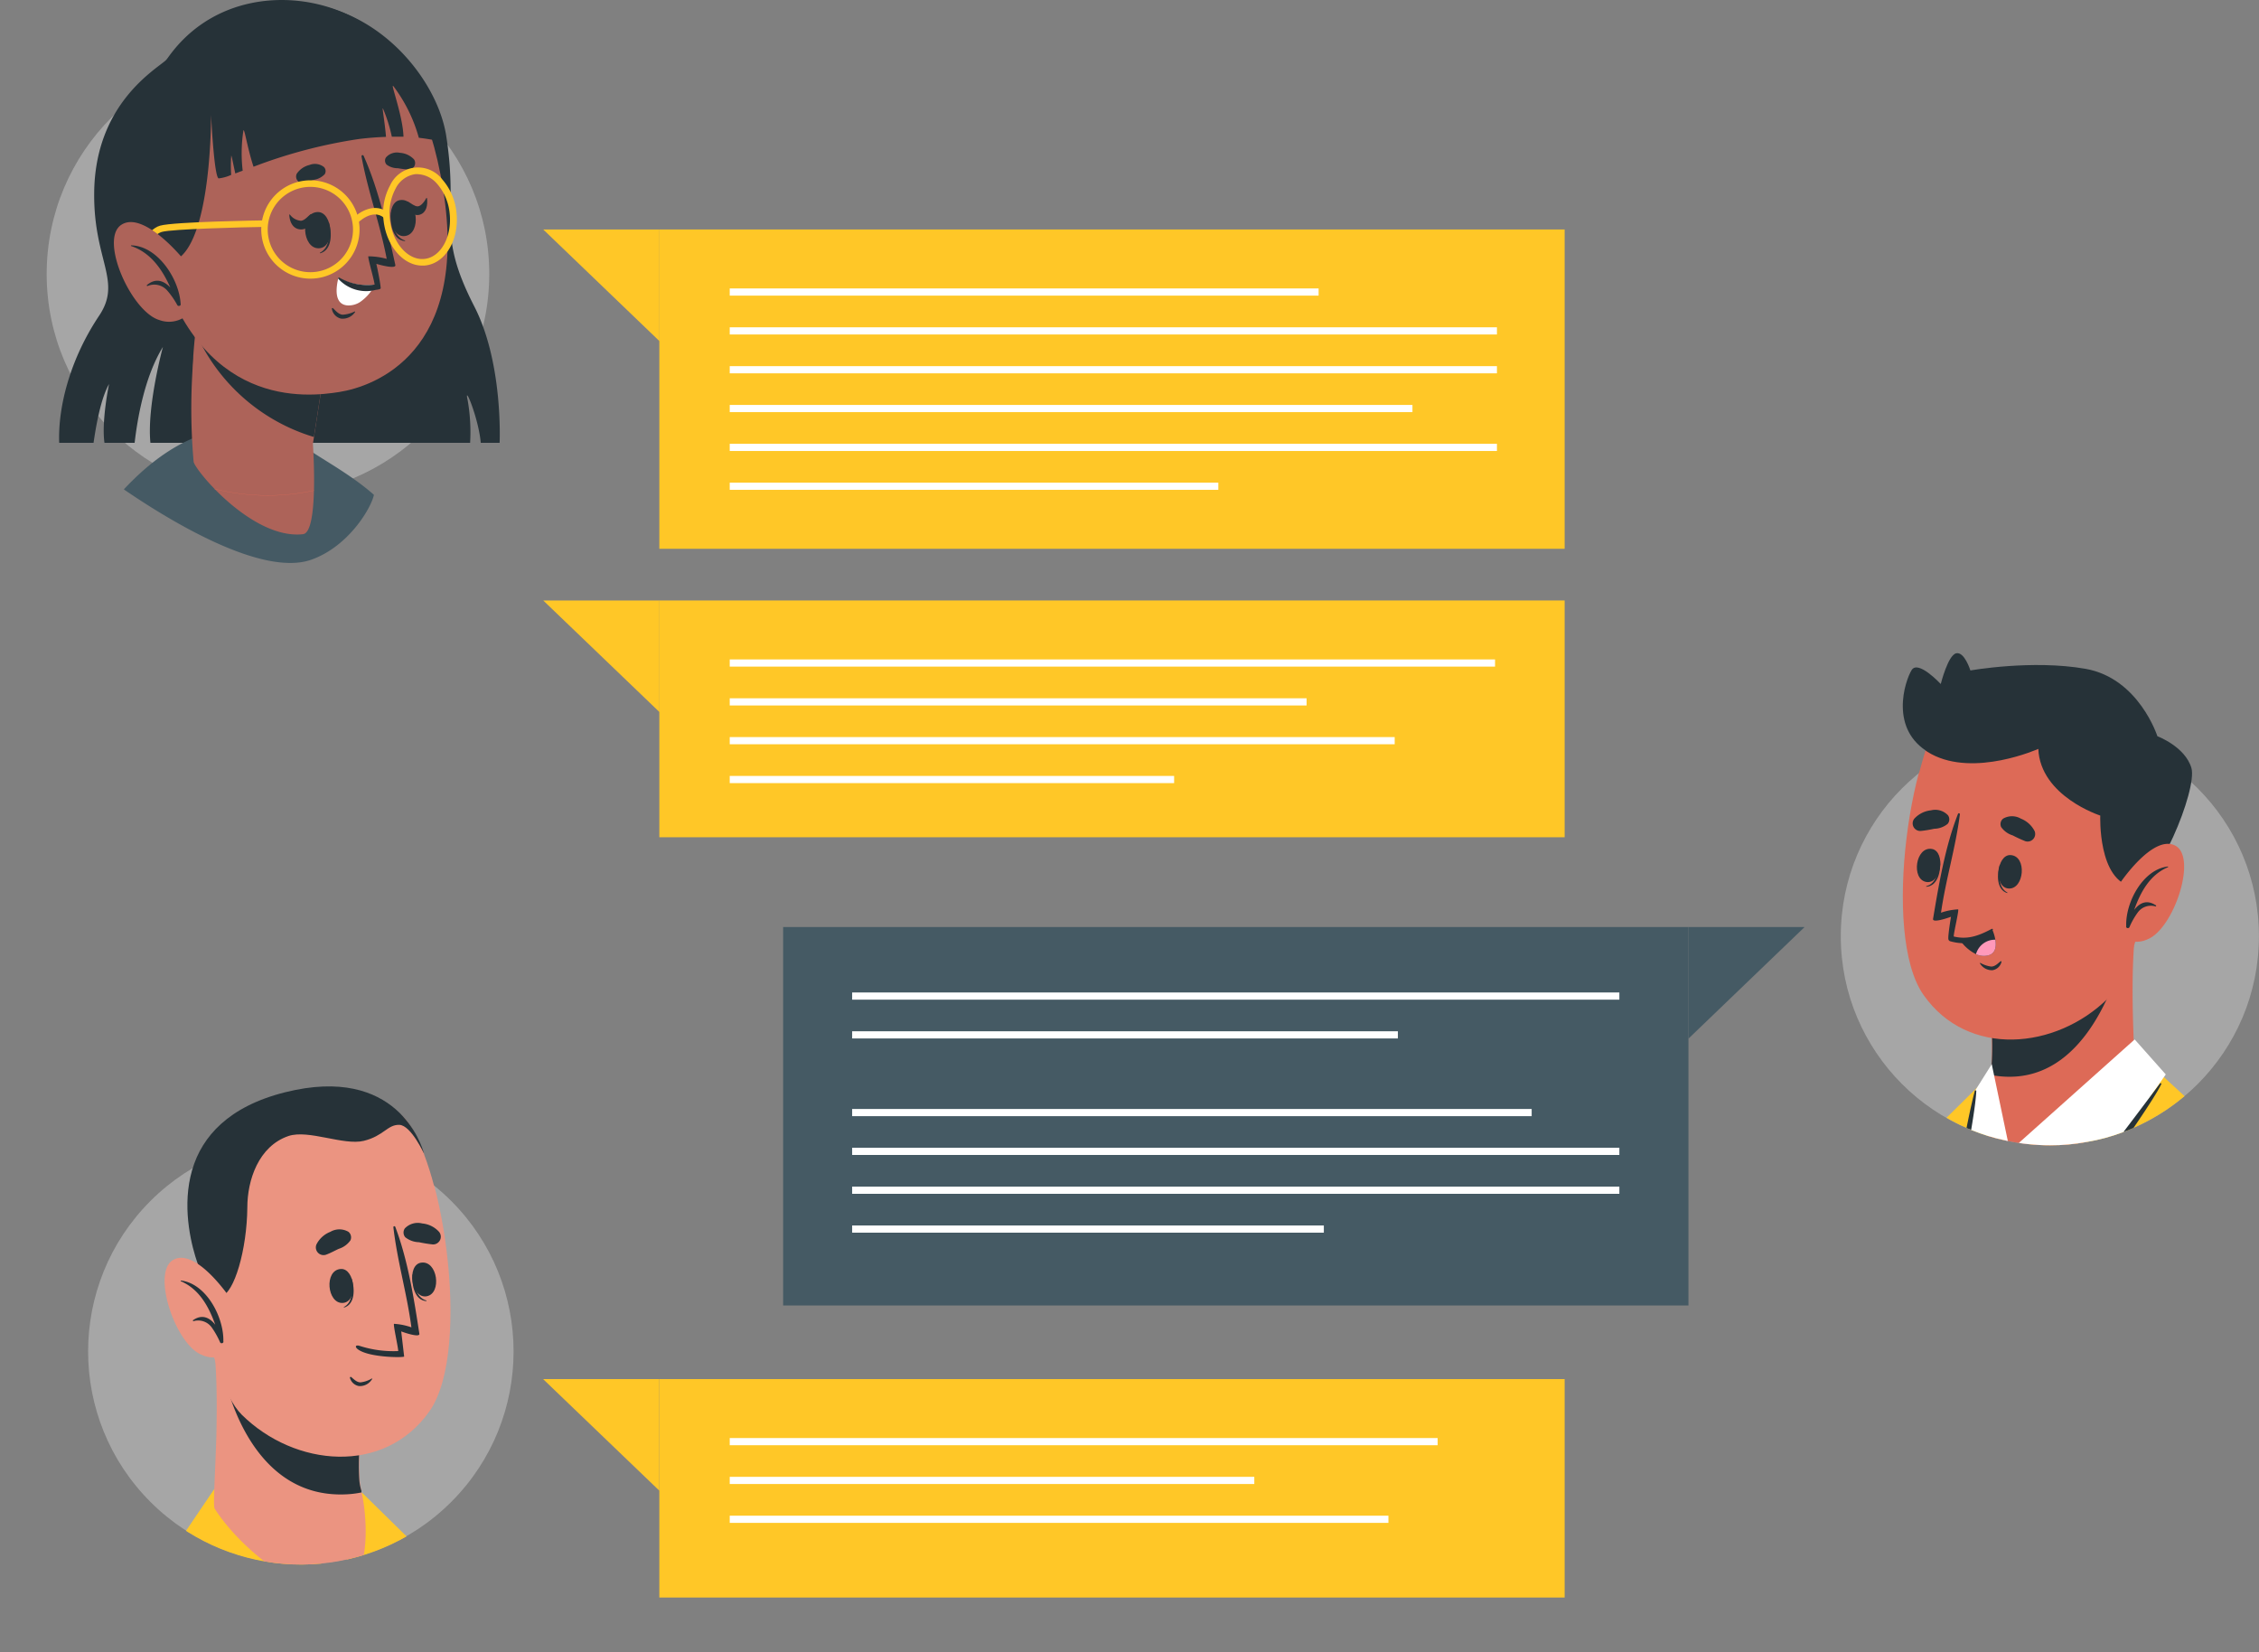 <svg xmlns="http://www.w3.org/2000/svg" xmlns:xlink="http://www.w3.org/1999/xlink" width="445" height="325.45" viewBox="0 0 445 325.45"><rect x="0" y="0" width="445" height="325.45" fill="#808080" stroke="none"/><defs><clipPath id="a"><path d="M483.03,285.967a41.006,41.006,0,0,1-14.676,31.513,41.531,41.531,0,0,1-10.084,6.264c-.424.193-.862.373-1.286.54l-.707.27a37.393,37.393,0,0,1-7.2,1.942,38.086,38.086,0,0,1-7.2.656,39.551,39.551,0,0,1-4.3-.232,17.722,17.722,0,0,1-1.827-.231c-.72-.1-1.441-.219-2.161-.386a3.719,3.719,0,0,1-.656-.141c-1.08-.219-2.161-.5-3.216-.823s-2.264-.759-3.37-1.209l-.27-.129a3.675,3.675,0,0,1-.617-.257,34.564,34.564,0,0,1-3.962-1.994,41.16,41.16,0,0,1-5.441-67.888c.424-1.582.862-3.1,1.286-4.489-7.113-4.823-3.962-13.956-2.7-15.885s5.711,2.753,5.711,2.753,1.428-5.685,3.061-6.045,2.791,3.383,2.791,3.383,12.181-2.187,22.7-.322,14.149,13.274,14.149,13.274,5.466,2.019,6.688,6.238a7.1,7.1,0,0,1,0,2.868A41.16,41.16,0,0,1,483.03,285.967Z" transform="translate(-400.662 -230.171)" fill="none"/></clipPath><clipPath id="b"><path d="M216.059,348.745A41.919,41.919,0,1,1,152.8,312.73c1.942-6.251,7-12.206,18.239-15.023,22.02-5.505,26.908,10.38,27.371,12.1v.064h0a.141.141,0,0,1,0,.064,60.142,60.142,0,0,1,1.968,6.213A41.777,41.777,0,0,1,216.059,348.745Z" transform="translate(-132.216 -296.553)" fill="none"/></clipPath><clipPath id="c"><path d="M215.11,217.39h-3.717c-.373-4.746-3.383-12-2.572-8.335a36.313,36.313,0,0,1,.489,8.335H197.733a43.218,43.218,0,0,1-11.576,7.074,41.426,41.426,0,0,1-7.64,2.354,42.329,42.329,0,0,1-9.081.978,43.747,43.747,0,0,1-10.54-1.288,42.639,42.639,0,0,1-12.188-5.143,39.268,39.268,0,0,1-5.531-4h-3.859a20.092,20.092,0,0,1-.116-3.859c-.386-.45-.759-.875-1.132-1.286-.412,1.878-.707,3.756-.913,5.145h-6.8a39.024,39.024,0,0,1,2.187-13.557,43.591,43.591,0,0,1,8.592-50.935c3.769-6.663,9.119-9.827,10.38-11h.064c8.168-11.846,22.432-13.724,33.314-9.685l.283.09c11.7,4.039,19.937,15.371,21.416,24.632.09.656.18,1.286.27,1.9a43.449,43.449,0,0,1,6.959,35.68C215.689,204.991,215.11,217.39,215.11,217.39Z" transform="translate(-125.869 -130.26)" fill="none"/></clipPath></defs><g transform="translate(-118.732 -130.191)"><g transform="translate(225.719 175.388)"><path d="M238.67,346.688H417.008V272.15H238.67v74.538Z" transform="translate(-191.388 -134.753)" fill="#455a64"/><path d="M377.32,294.132V272.15H400.2Z" transform="translate(-151.7 -134.753)" fill="#455a64"/><rect width="151.134" height="1.415" transform="translate(60.878 150.285)" fill="#fff"/><rect width="107.504" height="1.415" transform="translate(60.878 157.925)" fill="#fff"/><rect width="133.859" height="1.415" transform="translate(60.878 173.231)" fill="#fff"/><rect width="151.134" height="1.415" transform="translate(60.878 180.872)" fill="#fff"/><rect width="151.134" height="1.415" transform="translate(60.878 188.525)" fill="#fff"/><rect width="92.918" height="1.415" transform="translate(60.878 196.178)" fill="#fff"/><rect width="178.338" height="62.897" transform="translate(22.895)" fill="#ffc727"/><path d="M224.825,187.325V165.33h-22.9Z" transform="translate(-201.904 -165.33)" fill="#ffc727"/><rect width="116.006" height="1.415" transform="translate(36.761 11.615)" fill="#fff"/><rect width="151.134" height="1.415" transform="translate(36.761 19.268)" fill="#fff"/><rect width="151.134" height="1.415" transform="translate(36.761 26.921)" fill="#fff"/><rect width="134.49" height="1.415" transform="translate(36.761 34.561)" fill="#fff"/><rect width="151.134" height="1.415" transform="translate(36.761 42.215)" fill="#fff"/><rect width="96.25" height="1.415" transform="translate(36.761 49.868)" fill="#fff"/><rect width="178.338" height="46.639" transform="translate(22.895 73.072)" fill="#ffc727"/><path d="M224.825,244.122V222.14h-22.9Z" transform="translate(-201.904 -149.068)" fill="#ffc727"/><rect width="150.761" height="1.415" transform="translate(36.761 84.686)" fill="#fff"/><rect width="113.64" height="1.415" transform="translate(36.761 92.339)" fill="#fff"/><rect width="130.991" height="1.415" transform="translate(36.761 99.98)" fill="#fff"/><rect width="87.542" height="1.415" transform="translate(36.761 107.633)" fill="#fff"/><rect width="178.338" height="43.025" transform="translate(22.895 226.43)" fill="#ffc727"/><path d="M224.805,363.352V341.37h-22.9Z" transform="translate(-201.91 -114.94)" fill="#ffc727"/><rect width="139.455" height="1.415" transform="translate(36.761 238.045)" fill="#fff"/><rect width="103.337" height="1.415" transform="translate(36.761 245.685)" fill="#fff"/><rect width="129.756" height="1.415" transform="translate(36.761 253.339)" fill="#fff"/></g><g transform="translate(481.348 258.79)"><circle cx="41.186" cy="41.186" r="41.186" transform="translate(0 14.61)" fill="#a6a6a6"/><path d="M441.84,283.91h0" transform="translate(-388.86 -214.789)" fill="none" stroke="#f5a79e" stroke-linecap="round" stroke-linejoin="round" stroke-width="0"/><g transform="translate(0.016)" clip-path="url(#a)"><path d="M425.694,295.477l3.64,16.515L455.985,292.3l9.557,8.8s-21.4,24.966-38.767,24.966c-9.107,0-10.894-20.9-10.894-20.9Z" transform="translate(-396.306 -212.387)" fill="#ffc727"/><path d="M427.952,319.208c6.7,2.084,19.114-7.512,24.31-15.628.347-.553-.116-6.714-.322-14.213-.116-4.553-.129-9.634.193-14.264.077-.952-29.584,5.042-29.584,5.042a73.65,73.65,0,0,1,1.569,18.007,9.654,9.654,0,0,1-.334,1.891v.309C422.936,303.889,421.482,317.189,427.952,319.208Z" transform="translate(-394.397 -217.339)" fill="#dd6a57"/><path d="M450.436,275.06c-2.019,8.078-8.386,26.445-23.68,25.725a18.163,18.163,0,0,1-2.971-.373V300.1a8.653,8.653,0,0,0,.334-1.891v-.077a54.02,54.02,0,0,0-.206-9,87.78,87.78,0,0,0-1.363-8.862h0l.193-.129C425.071,279.639,444.493,275.729,450.436,275.06Z" transform="translate(-394.397 -217.322)" fill="#263238"/><path d="M458.2,249.9c3.576,10.187-.6,40.208-7.653,47.167-10.226,10.084-27.6,11.743-36.324-.695-8.463-12.052-2.328-51.09,5.608-57.482C431.539,229.486,452.9,234.863,458.2,249.9Z" transform="translate(-397.945 -229.011)" fill="#dd6a57"/><path d="M455.555,276.244c-7.036-1.068-6.508-14.046-6.508-14.046s-11.795-3.782-12.206-13.133c0,0-12.554,5.621-21.082,1.016s-5.145-14.522-3.859-16.554,5.711,2.753,5.711,2.753,1.428-5.685,3.061-6.045,2.791,3.383,2.791,3.383,12.194-2.174,22.689-.322S460.3,246.571,460.3,246.571s5.454,2.032,6.7,6.251S460.031,276.875,455.555,276.244Z" transform="translate(-397.947 -230.16)" fill="#263238"/><path d="M441.84,283.91h0" transform="translate(-388.875 -214.789)" fill="none" stroke="#f5a79e" stroke-linecap="round" stroke-linejoin="round" stroke-width="0"/><path d="M425.081,262.594c0-.077.141.116.129.193-.334,2.019-.386,4.386,1.363,5.3v.116C424.4,267.585,424.489,264.408,425.081,262.594Z" transform="translate(-393.776 -220.895)" fill="#263238"/><path d="M427.189,261.131c3.293.193,2.675,6.753-.373,6.586S424.437,260.964,427.189,261.131Z" transform="translate(-393.75 -221.31)" fill="#263238"/><path d="M416.47,262c0-.077-.167.077-.167.167-.129,2.032-.617,4.348-2.572,4.849v.116C416.058,267.008,416.65,263.934,416.47,262Z" transform="translate(-396.922 -221.065)" fill="#263238"/><path d="M415.27,260.2c-3.254-.553-4.129,5.981-1.119,6.5S417.984,260.673,415.27,260.2Z" transform="translate(-397.33 -221.586)" fill="#263238"/><path d="M429.985,260.093a26.655,26.655,0,0,1-2.457-1.132,4.374,4.374,0,0,1-2.29-1.646,1.389,1.389,0,0,1,.386-1.659,3.473,3.473,0,0,1,3.5,0,5.145,5.145,0,0,1,2.714,2.47,1.492,1.492,0,0,1-1.852,1.968Z" transform="translate(-393.664 -223.012)" fill="#263238"/><path d="M413.23,258.368a23.653,23.653,0,0,0,2.675-.437,4.322,4.322,0,0,0,2.637-.952,1.376,1.376,0,0,0,.077-1.7,3.447,3.447,0,0,0-3.357-.978,5.145,5.145,0,0,0-3.28,1.646,1.492,1.492,0,0,0,1.248,2.418Z" transform="translate(-397.515 -223.294)" fill="#263238"/><path d="M426.013,277.406c-.527.424-1.08,1.029-1.826,1.029a5.609,5.609,0,0,1-2.135-.72s-.129,0-.09.09a2.727,2.727,0,0,0,2.47,1.35,2.174,2.174,0,0,0,1.775-1.646C426.245,277.393,426.09,277.342,426.013,277.406Z" transform="translate(-394.567 -216.658)" fill="#263238"/><path d="M426.524,277.718a6.946,6.946,0,0,1-4.952,2.572,9.119,9.119,0,0,1-2.508-.141l-.476-.1-.437-.116a.527.527,0,0,1-.36-.5h0a.966.966,0,0,1,0-.206h0v-.167c.116-1.582.527-3.949.527-3.949-.6.232-3.666,1.286-3.537.424,1.132-6.74,2.38-14.226,4.913-20.683a.193.193,0,0,1,.373.09c-.823,6.508-2.791,12.862-3.717,19.371a12.155,12.155,0,0,1,3.37-.656c.219.09-.862,4.566-.862,5.274V279c2.573.617,4.669,0,7.409-1.466C426.511,277.409,426.64,277.564,426.524,277.718Z" transform="translate(-396.622 -223.144)" fill="#263238"/><path d="M418.91,274.614a8.219,8.219,0,0,0,3.151,2.765,3.653,3.653,0,0,0,2.238.283c1.659-.334,1.788-1.827,1.569-3.126a9.235,9.235,0,0,0-.6-2.007,10.714,10.714,0,0,1-6.354,2.084Z" transform="translate(-395.439 -218.046)" fill="#263238"/><path d="M421.36,276.933a3.653,3.653,0,0,0,2.238.283c1.659-.334,1.788-1.826,1.569-3.126a3.859,3.859,0,0,0-3.807,2.843Z" transform="translate(-394.738 -217.6)" fill="#ff99ba"/><path d="M443.7,267.244s6.521-9.788,10.946-7.486-.322,16.4-5.415,18.432a5.235,5.235,0,0,1-7.061-2.663Z" transform="translate(-388.781 -221.802)" fill="#dd6a57"/><path d="M452.57,262.88c.077,0,.09.1,0,.141-3.576,1.531-5.389,4.913-6.637,8.412,1.042-1.363,2.482-2.122,4.3-.888.09.064,0,.219-.09.193a3.2,3.2,0,0,0-3.512,1.209,14.56,14.56,0,0,0-1.633,2.894c-.167.322-.746.167-.63-.206a.245.245,0,0,1,0-.09C444.222,269.954,447.643,263.459,452.57,262.88Z" transform="translate(-388.157 -220.808)" fill="#263238"/><path d="M425.379,294.235l3.576,17.081,24.58-21.956,6.123,6.894s-23.976,34.729-24.13,33.172l-7.28-14.7-10.1,10.393L422.2,299.29Z" transform="translate(-395.656 -213.229)" fill="#fff"/><path d="M422.14,297.616c0-.154.3-.232.3,0-.232,5.274-3.589,20.4-3.524,24.31h0c.424-.45,9.351-9.158,9.454-9,1.556,2.328,6.868,13.03,7.229,14.007,3.4-5,19.165-25.571,23.011-30.793a.147.147,0,1,1,.257.141c-2.855,5.814-22.779,32.825-23.037,32.748a163.779,163.779,0,0,1-7.473-15.654c-1.505,1.891-10.509,11.7-10.547,11.074C417.483,320.177,420.7,302.9,422.14,297.616Z" transform="translate(-395.762 -211.31)" fill="#263238"/></g></g><g transform="translate(118.731 337.113)"><circle cx="41.906" cy="41.906" r="41.906" transform="translate(0 59.264) rotate(-45)" fill="#a6a6a6"/><path d="M155.49,347.68h0" transform="translate(-108.21 -274.858)" fill="none" stroke="#f5a79e" stroke-linecap="round" stroke-linejoin="round" stroke-width="0"/><g transform="translate(17.344 7.06)" clip-path="url(#b)"><path d="M182.006,358.879,178.289,375.6,152.95,358.21l-6.29,9.287s16.58,22.432,34.24,22.432c9.274,0,11.087-21.262,11.087-21.262Z" transform="translate(-128.081 -278.904)" fill="#ffc727"/><path d="M176.374,383.636c-6.817,2.122-19.448-7.64-24.734-15.9-.36-.566.116-6.83.334-14.47.1-4.63.129-9.788-.206-14.5-.064-.978,3.344.579,3.344.579l6.2,1.042,20.5,3.511s-2.212,10.071-1.595,18.278a9.89,9.89,0,0,0,.334,1.929v.309C181.467,368.06,183.011,381.6,176.374,383.636Z" transform="translate(-126.694 -284.56)" fill="#eb9481"/><path d="M180.141,363.755v.322a18.841,18.841,0,0,1-3.023.373c-19.937.939-24.169-24.194-24.169-24.194l7.885-.206,20.5,3.5s-2.212,10.084-1.595,18.29a9.594,9.594,0,0,0,.4,1.916Z" transform="translate(-126.281 -284.102)" fill="#263238"/><path d="M150.016,313.08c-3.64,10.354.6,40.9,7.782,47.99,10.406,10.29,28.079,11.949,36.967-.707,8.6-12.271,2.354-51.99-5.724-58.486C177.143,292.308,155.405,297.774,150.016,313.08Z" transform="translate(-127.501 -296.389)" fill="#eb9481"/><path d="M155.49,347.68h0" transform="translate(-125.554 -281.918)" fill="none" stroke="#f5a79e" stroke-linecap="round" stroke-linejoin="round" stroke-width="0"/><path d="M172.918,326c0-.077-.141.116-.129.193.334,2.058.386,4.463-1.389,5.389v.116C173.664,331.072,173.574,327.869,172.918,326Z" transform="translate(-121 -288.128)" fill="#263238"/><path d="M171.428,324.511c-3.344.193-2.714,6.868.386,6.688S174.232,324.343,171.428,324.511Z" transform="translate(-121.632 -288.551)" fill="#263238"/><path d="M181.918,325.376c0-.09.18.077.18.167.129,2.071.63,4.425,2.573,4.939v.116C182.343,330.495,181.712,327.357,181.918,325.376Z" transform="translate(-117.999 -288.31)" fill="#263238"/><path d="M183.569,323.558c3.306-.566,4.193,6.084,1.132,6.611S180.752,324.034,183.569,323.558Z" transform="translate(-118.004 -288.833)" fill="#263238"/><path d="M169.092,323.442c.888-.322,1.659-.759,2.508-1.158a4.438,4.438,0,0,0,2.315-1.672,1.415,1.415,0,0,0-.386-1.685,3.524,3.524,0,0,0-3.563,0,5.145,5.145,0,0,0-2.753,2.508,1.518,1.518,0,0,0,1.878,2.006Z" transform="translate(-122.229 -290.286)" fill="#263238"/><path d="M186.278,321.694a27.092,27.092,0,0,1-2.714-.437,4.463,4.463,0,0,1-2.688-.978,1.428,1.428,0,0,1-.09-1.736,3.524,3.524,0,0,1,3.434-.978,5.068,5.068,0,0,1,3.318,1.659,1.518,1.518,0,0,1-1.261,2.47Z" transform="translate(-118.385 -290.57)" fill="#263238"/><path d="M172.564,341.056c.54.437,1.093,1.055,1.852,1.055a5.517,5.517,0,0,0,2.174-.733.068.068,0,1,1,.1.09,2.791,2.791,0,0,1-2.572,1.376,2.212,2.212,0,0,1-1.8-1.672A.164.164,0,0,1,172.564,341.056Z" transform="translate(-120.736 -283.821)" fill="#263238"/><path d="M173.563,342.154c2.109,1.711,9.158,1.711,9.184,1.479l-.579-4.952c.617.244,3.7,1.286,3.576.463-1.055-6.843-2.238-14.457-4.746-21.056a.193.193,0,0,0-.373.09c.759,6.624,2.675,13.068,3.55,19.705a12.538,12.538,0,0,0-3.421-.695c-.219.09.823,4.643.823,5.364a21.658,21.658,0,0,1-7.589-1.016C173.177,341.279,173,341.7,173.563,342.154Z" transform="translate(-120.475 -290.425)" fill="#263238"/><path d="M154.093,337.929c2.572-.656,5.068-9.21,5.145-17.519,0-5.338,2.187-12.078,8.142-14.084,3.962-1.286,10.856,1.929,14.792.965s4.669-3.216,7-3.151,4.926,5.788,4.926,5.788-4.155-18.085-27.41-12.271c-24.439,6.135-19.577,27.114-17.223,33.841C151.289,336.694,154.093,337.929,154.093,337.929Z" transform="translate(-127.861 -296.567)" fill="#263238"/><path d="M156.878,330.774s-6.65-9.956-11.152-7.615.334,16.721,5.518,18.741a5.3,5.3,0,0,0,7.177-2.688Z" transform="translate(-128.859 -289.039)" fill="#eb9481"/><path d="M146.45,326.28a.077.077,0,0,0,0,.142c3.64,1.569,5.492,5.016,6.766,8.566-1.068-1.376-2.572-2.161-4.373-.9-.1,0,0,.219.09.193a3.293,3.293,0,0,1,3.576,1.222,16.978,16.978,0,0,1,1.659,2.945c.154.334.759.18.643-.206a.18.18,0,0,1,0-.09C154.888,333.483,151.454,326.872,146.45,326.28Z" transform="translate(-128.155 -288.044)" fill="#263238"/></g></g><g transform="translate(127.913 130.191)"><circle cx="43.591" cy="43.591" r="43.591" transform="translate(0.014 10.379)" fill="#a6a6a6"/><path d="M214.561,217.289h-3.717c-.386-4.746-3.4-12-2.572-8.348a36.349,36.349,0,0,1,.476,8.348H145.773c-.733-7.139,2.457-18.882,2.457-18.882-3.64,5.9-5.042,14.277-5.569,18.882h-5.942c-.617-4.27.9-11.576.9-11.576-1.634,2.868-2.572,8.258-3.048,11.576H127.8c-.257-7.139,2.174-16.528,7.872-25.043,4.566-6.83-1.093-10.8-.978-24.1.116-17.7,12.258-24.439,14.277-26.342,27.461-25.442,52.389-1.826,55.064,14.985,2.572,16.438-2.148,18.612,5.492,33.545C215.307,201.481,214.561,217.289,214.561,217.289Z" transform="translate(-125.321 -130.07)" fill="#263238"/><path d="M137.7,207.8a1.283,1.283,0,0,1,.18.129c9.132,6.225,27.165,17.171,36.812,13.7,7.422-2.675,11.769-10.29,12.271-12.747-3.859-3.473-9.454-6.637-11.924-8.283C160.8,191.131,147.977,196.8,137.7,207.8Z" transform="translate(-122.483 -111.411)" fill="#455a64"/><path d="M148.493,209.164c.643,2.109,11.795,15.319,21.545,14.213,3.177-.373,1.942-17.8,1.942-17.8l.206-1.286,2.83-18.3L152.93,173.8l-3.19-1.595s-.437,5.055-.926,11.358l-.077.9c0,.36-.077.695-.09,1.029-.09.939-.167,1.9-.232,2.855,0,.733-.1,1.441-.129,2.212s-.077,1.518-.116,2.29a119.862,119.862,0,0,0,.322,16.31Z" transform="translate(-119.526 -118.163)" fill="#ad6359"/><path d="M148.64,183.528a37.185,37.185,0,0,0,23.371,20.721l2.83-18.3-22.085-12.181-3.19-1.595S149.1,177.264,148.64,183.528Z" transform="translate(-119.352 -118.175)" fill="#263238"/><path d="M199.792,167.146c5.145,32.156-13.544,38.78-20.477,39.874-6.277.99-27.809,3.576-36.195-27.834s4.926-43.912,19.178-46.948S194.7,135.054,199.792,167.146Z" transform="translate(-121.678 -129.808)" fill="#ad6359"/><path d="M146.878,181.832c8.039-.965,8.335-25.944,8.335-29.018.09,1.942.656,12.168,1.479,12.515a8.026,8.026,0,0,0,2.482-.695h0a25.015,25.015,0,0,1,0-3.679c0-.566.322,1.209.81,3.4.45-.167.926-.36,1.453-.54a29.4,29.4,0,0,1,.129-7.833c.154-.978.772,3.344,2.007,7.049a98.38,98.38,0,0,1,20.811-5.467c1.994-.244,3.743-.36,5.286-.412-.244-3.023-.862-6.2-.579-5.531a29.584,29.584,0,0,1,1.724,5.492h2.3c-.141-4.27-2.727-10.895-1.968-9.917a30.176,30.176,0,0,1,4.991,10.136c2.945.322,3.859.823,3.859.064,0-1.363-2.572-13.133-12.618-21.107-10.869-8.644-31.179-9.364-41.3,6.2,0,0-8.824,6.869-9.48,16.811S142.273,182.373,146.878,181.832Z" transform="translate(-122.811 -130.191)" fill="#263238"/><path d="M177.867,174.052a9.081,9.081,0,0,1-3,3.473,4.154,4.154,0,0,1-2.405.643c-1.852-.116-2.225-1.711-2.174-3.164a10.135,10.135,0,0,1,.36-2.264,11.7,11.7,0,0,0,7.216,1.312Z" transform="translate(-113.155 -118.011)" fill="#fff"/><path d="M182.447,156.91a18.756,18.756,0,0,1-2.225-.27,3.64,3.64,0,0,1-2.212-.707,1.158,1.158,0,0,1-.129-1.415,2.868,2.868,0,0,1,2.753-.913,4.193,4.193,0,0,1,2.765,1.286,1.286,1.286,0,0,1-.952,2.019Z" transform="translate(-111.034 -123.507)" fill="#263238"/><path d="M165.508,159.059c.746-.154,1.415-.424,2.135-.643a3.7,3.7,0,0,0,2.071-1.093,1.158,1.158,0,0,0-.129-1.4,2.868,2.868,0,0,0-2.868-.424,4.219,4.219,0,0,0-2.508,1.724,1.286,1.286,0,0,0,1.3,1.839Z" transform="translate(-114.932 -123.007)" fill="#263238"/><path d="M169.5,164.284c0-.077-.167.129-.154.219.322,2.187.309,4.746-1.595,5.7-.064,0,0,.141,0,.129C170.164,169.712,170.139,166.3,169.5,164.284Z" transform="translate(-113.891 -120.437)" fill="#263238"/><path d="M167.916,162.66c-3.563.129-3.048,7.254.257,7.139S170.913,162.557,167.916,162.66Z" transform="translate(-114.537 -120.897)" fill="#263238"/><path d="M167.233,163.006c-.592.437-1.145,1.2-1.891,1.286a3,3,0,0,1-2.187-1.222c0-.077-.129,0-.116.09.077,1.363.695,2.727,2.174,2.83s2.225-1.2,2.47-2.572C167.722,163.225,167.478,162.878,167.233,163.006Z" transform="translate(-115.23 -120.806)" fill="#263238"/><path d="M178.646,162.724c0-.077.18.1.18.193,0,2.212.527,4.733,2.572,5.338v.116C178.929,168.229,178.35,164.834,178.646,162.724Z" transform="translate(-110.783 -120.884)" fill="#263238"/><path d="M180.414,160.836c3.537-.5,4.283,6.611,1,7.074S177.507,161.26,180.414,160.836Z" transform="translate(-110.789 -121.426)" fill="#263238"/><path d="M181.3,161.25c.6.309,1.286.939,1.9.913s1.286-.862,1.7-1.646c0-.077.116,0,.129.064.167,1.351-.129,2.817-1.4,3.216s-2.161-.72-2.572-2.032C180.911,161.52,181.065,161.147,181.3,161.25Z" transform="translate(-110.089 -121.519)" fill="#263238"/><path d="M169.78,177.386c.54.514,1.08,1.209,1.891,1.286a5.955,5.955,0,0,0,2.367-.63.077.077,0,0,1,.09.116,2.945,2.945,0,0,1-2.765,1.286,2.354,2.354,0,0,1-1.8-1.9A.14.14,0,0,1,169.78,177.386Z" transform="translate(-113.365 -116.689)" fill="#263238"/><path d="M178.046,175.354s.733,3.254.862,4.8c0,.154-.347.257-.875.322h-.064a7.409,7.409,0,0,1-7.409-2.161c-.116-.141,0-.322.219-.232a11.113,11.113,0,0,0,6.907,1.363c.077-.437-1.441-5.531-1.2-5.569a13.917,13.917,0,0,1,3.6.5c-1.286-6.83-3.743-13.377-4.965-20.194a.219.219,0,0,1,.4-.141c3.01,6.7,4.708,14.522,6.264,21.532C181.995,176.461,178.689,175.56,178.046,175.354Z" transform="translate(-113.09 -123.391)" fill="#263238"/><path d="M168.361,177.171a9.685,9.685,0,1,1,9.467-12.014h0a9.7,9.7,0,0,1-7.074,11.731A10.134,10.134,0,0,1,168.361,177.171Zm.116-18.072a8.206,8.206,0,0,0-2.071.244,8.4,8.4,0,1,0,2.071-.244Z" transform="translate(-116.46 -122.288)" fill="#ffc727"/><path d="M185.09,175.16c-3.7,0-7.036-3.859-7.589-8.862a11.473,11.473,0,0,1,1.286-6.946,6.045,6.045,0,0,1,10.29-1.145,11.576,11.576,0,0,1,2.778,6.508c.579,5.3-2.148,9.981-6.1,10.419a3.585,3.585,0,0,1-.669.026Zm-.862-18.007a3.039,3.039,0,0,0-.489,0,5.145,5.145,0,0,0-3.859,2.817,10.29,10.29,0,0,0-1.132,6.161c.514,4.6,3.563,8.052,6.8,7.717s5.467-4.4,4.965-9a10.367,10.367,0,0,0-2.457-5.775,5.325,5.325,0,0,0-3.833-1.916Z" transform="translate(-111.118 -122.85)" fill="#ffc727"/><path d="M173.626,165.09l-.926-.887c1.286-1.389,4.515-3.409,7.139-1.158l-.849.978C176.649,161.99,173.755,164.974,173.626,165.09Z" transform="translate(-112.464 -121.076)" fill="#ffc727"/><path d="M140.569,171.738l-1.209-.463c.219-.553,2.2-5.518,5.016-6.3s20.065-1.029,20.811-1.042v1.286c-4.991.077-18.432.424-20.477.99S141.1,170.451,140.569,171.738Z" transform="translate(-122.008 -120.533)" fill="#ffc727"/><path d="M149.855,171.494s-7.795-9.621-12.206-6.766,1.955,17.146,7.486,18.766a5.505,5.505,0,0,0,7.139-3.473Z" transform="translate(-122.92 -120.456)" fill="#ad6359"/><path d="M138.83,167.76a.077.077,0,0,0,0,.141c3.859,1.286,6.135,4.63,7.717,8.168-1.222-1.286-2.8-1.981-4.579-.514a.118.118,0,1,0,.116.206,3.37,3.37,0,0,1,3.859.913,15.81,15.81,0,0,1,1.981,2.868c.206.322.8.1.643-.27v-.09C148.258,174.358,144.04,167.876,138.83,167.76Z" transform="translate(-122.173 -119.437)" fill="#263238"/><g transform="translate(0 0.089)" clip-path="url(#c)"><path d="M186.963,207.408c-.5,2.418-4.849,10.058-12.271,12.721-9.647,3.486-27.693-7.46-36.825-13.673l-.167-.129a51.061,51.061,0,0,1,5.647-5.248,42.639,42.639,0,0,0,12.194,5.145,43.732,43.732,0,0,0,10.534,1.286,42.33,42.33,0,0,0,9.081-.978,41.427,41.427,0,0,0,7.64-2.354A44.414,44.414,0,0,1,186.963,207.408Z" transform="translate(-122.483 -109.988)" fill="#455a64"/><path d="M171.185,205.349c-.09,4.27-.617,8.451-2.161,8.618-6.3.72-13.184-4.54-17.454-8.927a43.735,43.735,0,0,0,10.534,1.286,42.333,42.333,0,0,0,9.081-.978Z" transform="translate(-118.513 -108.854)" fill="#dd6a57"/></g></g></g></svg>